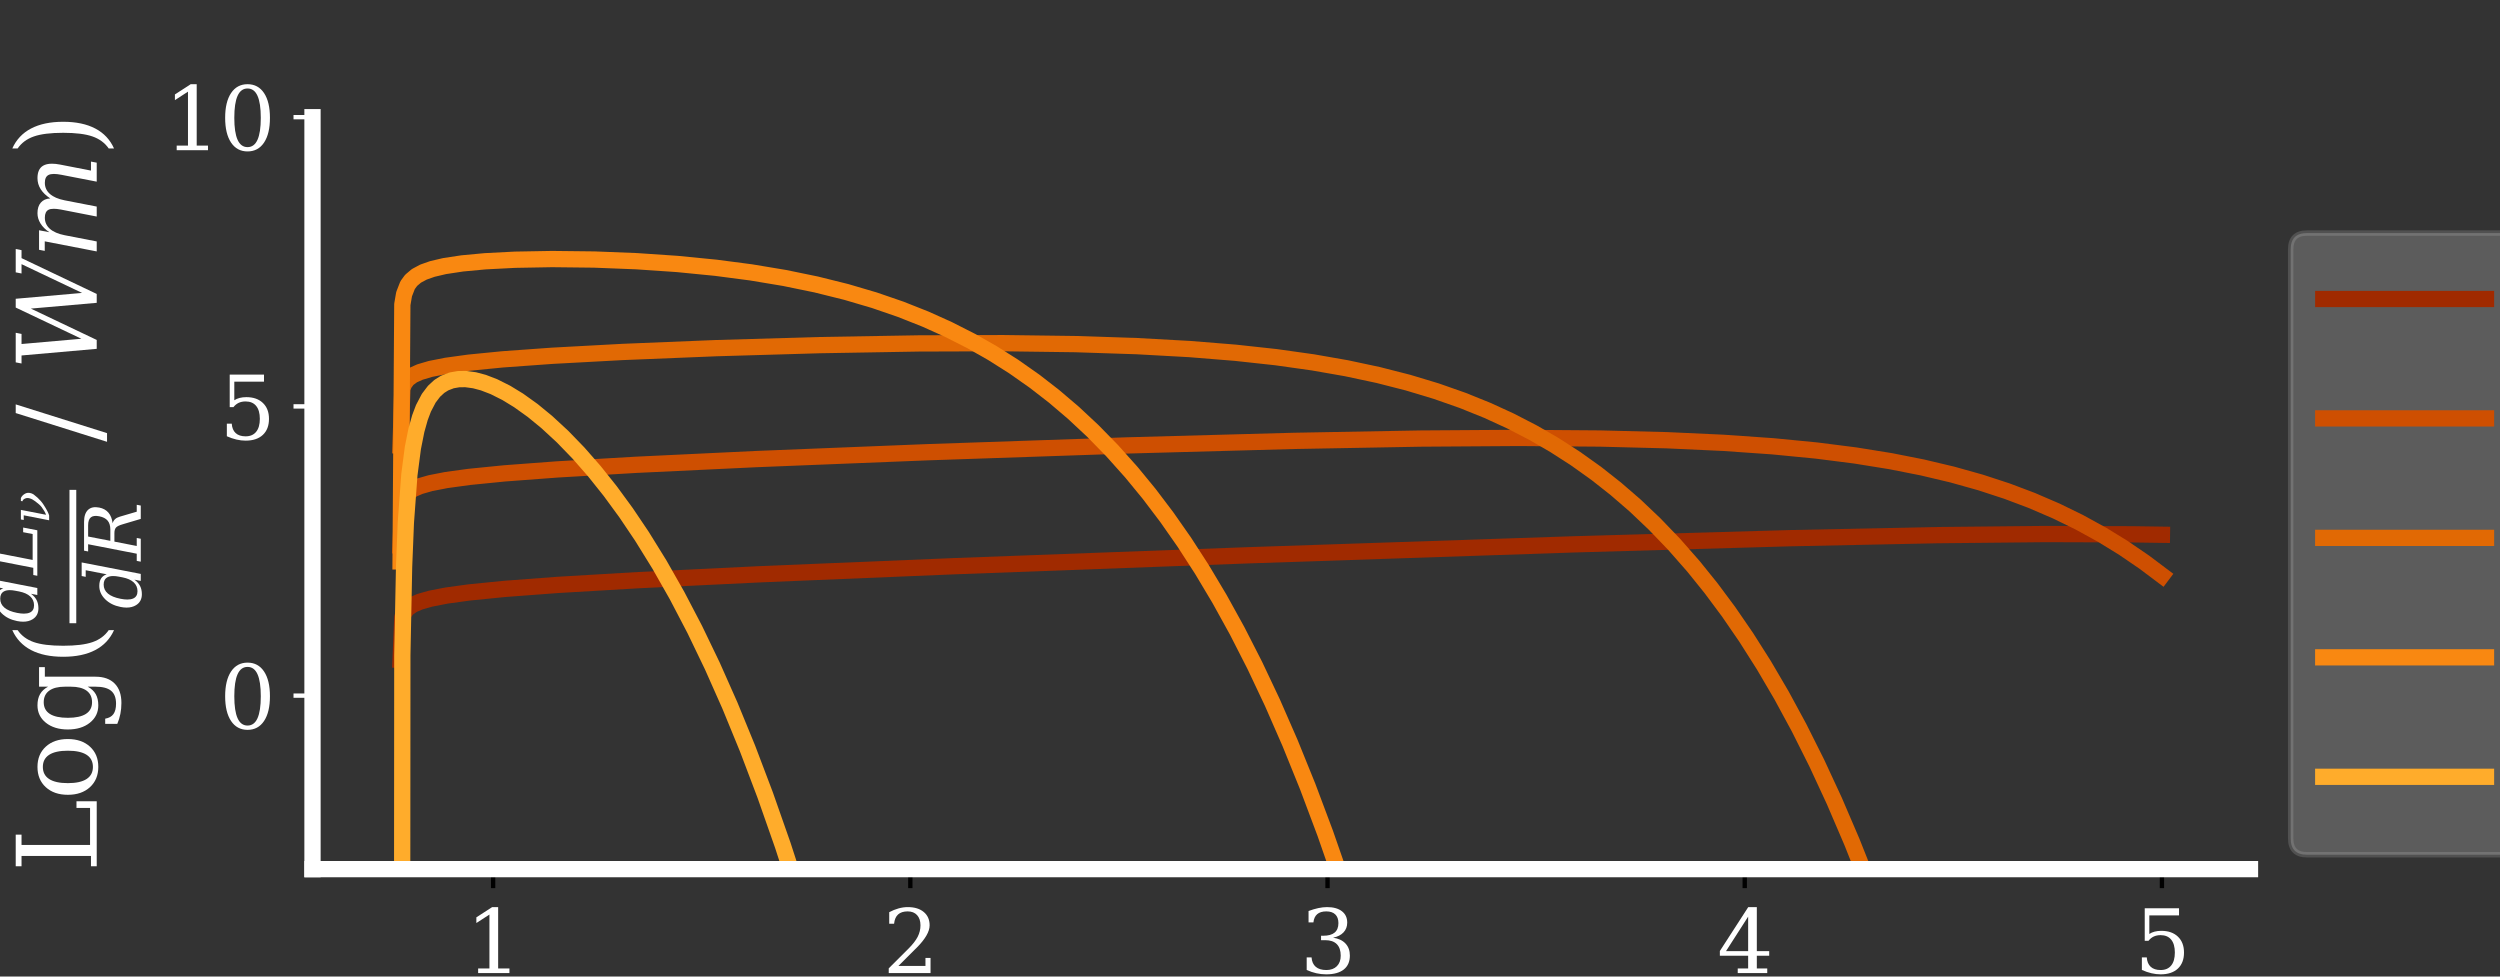 <?xml version="1.0" encoding="utf-8" standalone="no"?>
<!DOCTYPE svg PUBLIC "-//W3C//DTD SVG 1.1//EN"
  "http://www.w3.org/Graphics/SVG/1.1/DTD/svg11.dtd">
<svg xmlns:xlink="http://www.w3.org/1999/xlink" width="460.8pt" height="180pt" viewBox="0 0 460.8 180" xmlns="http://www.w3.org/2000/svg" version="1.1">
 <rect x="0" y="0" width="460.8" height="180" fill="#333333" stroke="none"/>
 <defs>
  <style type="text/css">*{stroke-linejoin: round; stroke-linecap: butt}</style>
 </defs>
 <g id="figure_1">
  <g id="patch_1">
   <path d="M 0 180 
L 460.8 180 
L 460.8 0 
L 0 0 
L 0 180 
z
" style="fill: none"/>
  </g>
  <g id="axes_1">
   <g id="patch_2">
    <path d="M 57.6 160.2 
L 414.72 160.2 
L 414.72 21.6 
L 57.6 21.6 
L 57.6 160.2 
z
" style="fill: none"/>
   </g>
   <g id="matplotlib.axis_1">
    <g id="xtick_1">
     <g id="line2d_1">
      <defs>
       <path id="mee94e895e9" d="M 0 0 
L 0 3.5 
" style="stroke: #000000; stroke-width: 0.8"/>
      </defs>
      <g>
       <use xlink:href="#mee94e895e9" x="90.893" y="160.2" style="stroke: #000000; stroke-width: 0.8"/>
      </g>
     </g>
     <g id="text_1">
      <!-- 1 -->
      <g style="fill: #ffffff" transform="translate(85.803 179.357) scale(0.16 -0.16)">
       <defs>
        <path id="DejaVuSerif-31" d="M 909 0 
L 909 331 
L 1722 331 
L 1722 4213 
L 781 3603 
L 781 4013 
L 1919 4750 
L 2350 4750 
L 2350 331 
L 3163 331 
L 3163 0 
L 909 0 
z
" transform="scale(0.016)"/>
       </defs>
       <use xlink:href="#DejaVuSerif-31"/>
      </g>
     </g>
    </g>
    <g id="xtick_2">
     <g id="line2d_2">
      <g>
       <use xlink:href="#mee94e895e9" x="167.791" y="160.2" style="stroke: #000000; stroke-width: 0.8"/>
      </g>
     </g>
     <g id="text_2">
      <!-- 2 -->
      <g style="fill: #ffffff" transform="translate(162.701 179.357) scale(0.16 -0.16)">
       <defs>
        <path id="DejaVuSerif-32" d="M 819 3553 
L 469 3553 
L 469 4384 
Q 803 4563 1142 4656 
Q 1481 4750 1806 4750 
Q 2534 4750 2956 4397 
Q 3378 4044 3378 3438 
Q 3378 2753 2422 1800 
Q 2347 1728 2309 1691 
L 1131 513 
L 3078 513 
L 3078 1088 
L 3444 1088 
L 3444 0 
L 434 0 
L 434 341 
L 1850 1753 
Q 2319 2222 2519 2614 
Q 2719 3006 2719 3438 
Q 2719 3909 2473 4175 
Q 2228 4441 1797 4441 
Q 1350 4441 1106 4219 
Q 863 3997 819 3553 
z
" transform="scale(0.016)"/>
       </defs>
       <use xlink:href="#DejaVuSerif-32"/>
      </g>
     </g>
    </g>
    <g id="xtick_3">
     <g id="line2d_3">
      <g>
       <use xlink:href="#mee94e895e9" x="244.69" y="160.2" style="stroke: #000000; stroke-width: 0.8"/>
      </g>
     </g>
     <g id="text_3">
      <!-- 3 -->
      <g style="fill: #ffffff" transform="translate(239.6 179.357) scale(0.16 -0.16)">
       <defs>
        <path id="DejaVuSerif-33" d="M 622 4469 
Q 988 4606 1323 4678 
Q 1659 4750 1953 4750 
Q 2638 4750 3022 4454 
Q 3406 4159 3406 3634 
Q 3406 3213 3140 2930 
Q 2875 2647 2388 2547 
Q 2963 2466 3280 2130 
Q 3597 1794 3597 1259 
Q 3597 606 3158 257 
Q 2719 -91 1894 -91 
Q 1528 -91 1179 -12 
Q 831 66 488 225 
L 488 1131 
L 838 1131 
Q 869 681 1141 450 
Q 1413 219 1906 219 
Q 2384 219 2661 495 
Q 2938 772 2938 1253 
Q 2938 1803 2653 2086 
Q 2369 2369 1819 2369 
L 1522 2369 
L 1522 2688 
L 1678 2688 
Q 2225 2688 2498 2914 
Q 2772 3141 2772 3597 
Q 2772 4006 2547 4223 
Q 2322 4441 1900 4441 
Q 1478 4441 1245 4241 
Q 1013 4041 972 3647 
L 622 3647 
L 622 4469 
z
" transform="scale(0.016)"/>
       </defs>
       <use xlink:href="#DejaVuSerif-33"/>
      </g>
     </g>
    </g>
    <g id="xtick_4">
     <g id="line2d_4">
      <g>
       <use xlink:href="#mee94e895e9" x="321.589" y="160.2" style="stroke: #000000; stroke-width: 0.8"/>
      </g>
     </g>
     <g id="text_4">
      <!-- 4 -->
      <g style="fill: #ffffff" transform="translate(316.499 179.357) scale(0.16 -0.16)">
       <defs>
        <path id="DejaVuSerif-34" d="M 2234 1581 
L 2234 4063 
L 641 1581 
L 2234 1581 
z
M 3609 0 
L 1484 0 
L 1484 331 
L 2234 331 
L 2234 1247 
L 197 1247 
L 197 1588 
L 2241 4750 
L 2859 4750 
L 2859 1581 
L 3750 1581 
L 3750 1247 
L 2859 1247 
L 2859 331 
L 3609 331 
L 3609 0 
z
" transform="scale(0.016)"/>
       </defs>
       <use xlink:href="#DejaVuSerif-34"/>
      </g>
     </g>
    </g>
    <g id="xtick_5">
     <g id="line2d_5">
      <g>
       <use xlink:href="#mee94e895e9" x="398.487" y="160.2" style="stroke: #000000; stroke-width: 0.8"/>
      </g>
     </g>
     <g id="text_5">
      <!-- 5 -->
      <g style="fill: #ffffff" transform="translate(393.397 179.357) scale(0.16 -0.16)">
       <defs>
        <path id="DejaVuSerif-35" d="M 3219 4666 
L 3219 4153 
L 1081 4153 
L 1081 2816 
Q 1244 2928 1461 2984 
Q 1678 3041 1947 3041 
Q 2703 3041 3140 2622 
Q 3578 2203 3578 1478 
Q 3578 738 3136 323 
Q 2694 -91 1894 -91 
Q 1572 -91 1234 -12 
Q 897 66 544 225 
L 544 1131 
L 897 1131 
Q 925 688 1179 453 
Q 1434 219 1894 219 
Q 2388 219 2653 544 
Q 2919 869 2919 1478 
Q 2919 2084 2655 2407 
Q 2391 2731 1894 2731 
Q 1613 2731 1398 2631 
Q 1184 2531 1019 2322 
L 750 2322 
L 750 4666 
L 3219 4666 
z
" transform="scale(0.016)"/>
       </defs>
       <use xlink:href="#DejaVuSerif-35"/>
      </g>
     </g>
    </g>
    <g id="text_6">
     <!-- Log(Radius / $R_g$) -->
     <g style="fill: #ffffff" transform="translate(152.56 201.885) scale(0.2 -0.2)">
      <defs>
       <path id="DejaVuSerif-4c" d="M 353 0 
L 353 331 
L 947 331 
L 947 4331 
L 353 4331 
L 353 4666 
L 2175 4666 
L 2175 4331 
L 1581 4331 
L 1581 384 
L 3713 384 
L 3713 1166 
L 4097 1166 
L 4097 0 
L 353 0 
z
" transform="scale(0.016)"/>
       <path id="DejaVuSerif-6f" d="M 1925 219 
Q 2388 219 2623 584 
Q 2859 950 2859 1663 
Q 2859 2375 2623 2739 
Q 2388 3103 1925 3103 
Q 1463 3103 1227 2739 
Q 991 2375 991 1663 
Q 991 950 1228 584 
Q 1466 219 1925 219 
z
M 1925 -91 
Q 1200 -91 759 389 
Q 319 869 319 1663 
Q 319 2456 758 2934 
Q 1197 3413 1925 3413 
Q 2653 3413 3092 2934 
Q 3531 2456 3531 1663 
Q 3531 869 3092 389 
Q 2653 -91 1925 -91 
z
" transform="scale(0.016)"/>
       <path id="DejaVuSerif-67" d="M 3359 2988 
L 3359 72 
Q 3359 -644 2965 -1033 
Q 2572 -1422 1844 -1422 
Q 1516 -1422 1216 -1362 
Q 916 -1303 641 -1184 
L 641 -488 
L 941 -488 
Q 997 -813 1206 -963 
Q 1416 -1113 1806 -1113 
Q 2313 -1113 2548 -827 
Q 2784 -541 2784 72 
L 2784 519 
Q 2616 206 2355 57 
Q 2094 -91 1709 -91 
Q 1097 -91 708 395 
Q 319 881 319 1663 
Q 319 2444 706 2928 
Q 1094 3413 1709 3413 
Q 2094 3413 2355 3264 
Q 2616 3116 2784 2803 
L 2784 3322 
L 3909 3322 
L 3909 2988 
L 3359 2988 
z
M 2784 1825 
Q 2784 2422 2554 2737 
Q 2325 3053 1888 3053 
Q 1444 3053 1217 2703 
Q 991 2353 991 1663 
Q 991 975 1217 622 
Q 1444 269 1888 269 
Q 2325 269 2554 583 
Q 2784 897 2784 1497 
L 2784 1825 
z
" transform="scale(0.016)"/>
       <path id="DejaVuSerif-28" d="M 2041 -997 
Q 1281 -656 893 83 
Q 506 822 506 1931 
Q 506 3044 893 3783 
Q 1281 4522 2041 4863 
L 2041 4556 
Q 1559 4225 1350 3623 
Q 1141 3022 1141 1931 
Q 1141 844 1350 242 
Q 1559 -359 2041 -691 
L 2041 -997 
z
" transform="scale(0.016)"/>
       <path id="DejaVuSerif-52" d="M 3066 2316 
Q 3284 2256 3442 2114 
Q 3600 1972 3725 1716 
L 4403 331 
L 4972 331 
L 4972 0 
L 3872 0 
L 3144 1484 
Q 2934 1916 2759 2042 
Q 2584 2169 2278 2169 
L 1581 2169 
L 1581 331 
L 2241 331 
L 2241 0 
L 353 0 
L 353 331 
L 947 331 
L 947 4331 
L 353 4331 
L 353 4666 
L 2719 4666 
Q 3400 4666 3770 4341 
Q 4141 4016 4141 3419 
Q 4141 2938 3870 2661 
Q 3600 2384 3066 2316 
z
M 1581 2503 
L 2503 2503 
Q 2975 2503 3200 2726 
Q 3425 2950 3425 3419 
Q 3425 3888 3200 4109 
Q 2975 4331 2503 4331 
L 1581 4331 
L 1581 2503 
z
" transform="scale(0.016)"/>
       <path id="DejaVuSerif-61" d="M 2547 1044 
L 2547 1747 
L 1806 1747 
Q 1378 1747 1168 1562 
Q 959 1378 959 997 
Q 959 650 1171 447 
Q 1384 244 1747 244 
Q 2106 244 2326 466 
Q 2547 688 2547 1044 
z
M 3122 2075 
L 3122 331 
L 3634 331 
L 3634 0 
L 2547 0 
L 2547 359 
Q 2356 128 2106 18 
Q 1856 -91 1522 -91 
Q 969 -91 644 203 
Q 319 497 319 997 
Q 319 1513 691 1797 
Q 1063 2081 1741 2081 
L 2547 2081 
L 2547 2309 
Q 2547 2688 2317 2895 
Q 2088 3103 1672 3103 
Q 1328 3103 1125 2947 
Q 922 2791 872 2484 
L 575 2484 
L 575 3156 
Q 875 3284 1158 3348 
Q 1441 3413 1709 3413 
Q 2400 3413 2761 3070 
Q 3122 2728 3122 2075 
z
" transform="scale(0.016)"/>
       <path id="DejaVuSerif-64" d="M 3359 331 
L 3909 331 
L 3909 0 
L 2784 0 
L 2784 519 
Q 2616 206 2355 57 
Q 2094 -91 1709 -91 
Q 1097 -91 708 395 
Q 319 881 319 1663 
Q 319 2444 706 2928 
Q 1094 3413 1709 3413 
Q 2094 3413 2355 3264 
Q 2616 3116 2784 2803 
L 2784 4531 
L 2241 4531 
L 2241 4863 
L 3359 4863 
L 3359 331 
z
M 2784 1497 
L 2784 1825 
Q 2784 2422 2554 2737 
Q 2325 3053 1888 3053 
Q 1444 3053 1217 2703 
Q 991 2353 991 1663 
Q 991 975 1217 622 
Q 1444 269 1888 269 
Q 2325 269 2554 583 
Q 2784 897 2784 1497 
z
" transform="scale(0.016)"/>
       <path id="DejaVuSerif-69" d="M 622 4353 
Q 622 4497 726 4603 
Q 831 4709 978 4709 
Q 1122 4709 1226 4603 
Q 1331 4497 1331 4353 
Q 1331 4206 1228 4103 
Q 1125 4000 978 4000 
Q 831 4000 726 4103 
Q 622 4206 622 4353 
z
M 1356 331 
L 1900 331 
L 1900 0 
L 231 0 
L 231 331 
L 781 331 
L 781 2988 
L 231 2988 
L 231 3322 
L 1356 3322 
L 1356 331 
z
" transform="scale(0.016)"/>
       <path id="DejaVuSerif-75" d="M 2266 3322 
L 3341 3322 
L 3341 331 
L 3884 331 
L 3884 0 
L 2766 0 
L 2766 588 
Q 2606 256 2353 82 
Q 2100 -91 1766 -91 
Q 1213 -91 952 223 
Q 691 538 691 1209 
L 691 2988 
L 172 2988 
L 172 3322 
L 1269 3322 
L 1269 1388 
Q 1269 781 1417 556 
Q 1566 331 1947 331 
Q 2347 331 2556 625 
Q 2766 919 2766 1478 
L 2766 2988 
L 2266 2988 
L 2266 3322 
z
" transform="scale(0.016)"/>
       <path id="DejaVuSerif-73" d="M 359 184 
L 359 959 
L 691 959 
Q 703 588 923 403 
Q 1144 219 1575 219 
Q 1963 219 2166 364 
Q 2369 509 2369 788 
Q 2369 1006 2220 1140 
Q 2072 1275 1594 1428 
L 1178 1569 
Q 750 1706 558 1912 
Q 366 2119 366 2438 
Q 366 2894 700 3153 
Q 1034 3413 1625 3413 
Q 1888 3413 2178 3344 
Q 2469 3275 2778 3144 
L 2778 2419 
L 2447 2419 
Q 2434 2741 2221 2922 
Q 2009 3103 1644 3103 
Q 1281 3103 1095 2975 
Q 909 2847 909 2591 
Q 909 2381 1050 2254 
Q 1191 2128 1613 1997 
L 2069 1856 
Q 2541 1709 2748 1489 
Q 2956 1269 2956 922 
Q 2956 450 2595 179 
Q 2234 -91 1600 -91 
Q 1278 -91 972 -22 
Q 666 47 359 184 
z
" transform="scale(0.016)"/>
       <path id="DejaVuSerif-20" transform="scale(0.016)"/>
       <path id="DejaVuSerif-2f" d="M 1656 4666 
L 2156 4666 
L 500 -594 
L 0 -594 
L 1656 4666 
z
" transform="scale(0.016)"/>
       <path id="DejaVuSerif-Italic-52" d="M 3066 2316 
Q 3272 2256 3403 2114 
Q 3534 1972 3609 1716 
L 4016 331 
L 4584 331 
L 4522 0 
L 3422 0 
L 2981 1484 
Q 2856 1916 2706 2042 
Q 2556 2169 2250 2169 
L 1553 2169 
L 1194 331 
L 1853 331 
L 1791 0 
L -97 0 
L -34 331 
L 559 331 
L 1338 4331 
L 744 4331 
L 809 4666 
L 3175 4666 
Q 3856 4666 4164 4341 
Q 4472 4016 4356 3419 
Q 4263 2938 3938 2661 
Q 3613 2384 3066 2316 
z
M 1619 2503 
L 2541 2503 
Q 3013 2503 3280 2726 
Q 3547 2950 3639 3419 
Q 3731 3888 3548 4109 
Q 3366 4331 2894 4331 
L 1972 4331 
L 1619 2503 
z
" transform="scale(0.016)"/>
       <path id="DejaVuSerif-Italic-67" d="M 3822 3322 
L 3188 72 
Q 3044 -672 2581 -1031 
Q 2078 -1422 1381 -1422 
Q 1053 -1422 765 -1362 
Q 478 -1303 225 -1184 
L 363 -488 
L 663 -488 
Q 653 -813 834 -963 
Q 1016 -1113 1406 -1113 
Q 1913 -1113 2203 -825 
Q 2494 -544 2613 72 
L 2700 519 
Q 2472 206 2181 57 
Q 1891 -91 1525 -91 
Q 975 -91 697 281 
Q 522 516 503 841 
Q 491 1031 534 1256 
Q 750 2359 1516 2928 
Q 2169 3409 2931 3413 
Q 3631 3416 3822 3322 
z
M 3184 2988 
Q 3181 3094 2844 3094 
Q 2234 3094 1775 2625 
Q 1316 2153 1147 1297 
Q 1100 1044 1113 853 
Q 1125 659 1203 528 
Q 1356 269 1756 269 
Q 2194 269 2484 583 
Q 2775 897 2891 1497 
L 2953 1825 
L 3184 2988 
z
" transform="scale(0.016)"/>
       <path id="DejaVuSerif-29" d="M 453 -997 
L 453 -691 
Q 934 -359 1145 242 
Q 1356 844 1356 1931 
Q 1356 3022 1145 3623 
Q 934 4225 453 4556 
L 453 4863 
Q 1216 4522 1603 3783 
Q 1991 3044 1991 1931 
Q 1991 822 1603 83 
Q 1216 -656 453 -997 
z
" transform="scale(0.016)"/>
      </defs>
      <use xlink:href="#DejaVuSerif-4c" transform="translate(0 0.016)"/>
      <use xlink:href="#DejaVuSerif-6f" transform="translate(66.406 0.016)"/>
      <use xlink:href="#DejaVuSerif-67" transform="translate(126.611 0.016)"/>
      <use xlink:href="#DejaVuSerif-28" transform="translate(190.625 0.016)"/>
      <use xlink:href="#DejaVuSerif-52" transform="translate(229.639 0.016)"/>
      <use xlink:href="#DejaVuSerif-61" transform="translate(304.932 0.016)"/>
      <use xlink:href="#DejaVuSerif-64" transform="translate(364.551 0.016)"/>
      <use xlink:href="#DejaVuSerif-69" transform="translate(428.564 0.016)"/>
      <use xlink:href="#DejaVuSerif-75" transform="translate(460.547 0.016)"/>
      <use xlink:href="#DejaVuSerif-73" transform="translate(524.951 0.016)"/>
      <use xlink:href="#DejaVuSerif-20" transform="translate(576.27 0.016)"/>
      <use xlink:href="#DejaVuSerif-2f" transform="translate(608.057 0.016)"/>
      <use xlink:href="#DejaVuSerif-20" transform="translate(641.748 0.016)"/>
      <use xlink:href="#DejaVuSerif-Italic-52" transform="translate(673.535 0.016)"/>
      <use xlink:href="#DejaVuSerif-Italic-67" transform="translate(748.828 -15.556) scale(0.7)"/>
      <use xlink:href="#DejaVuSerif-29" transform="translate(796.233 0.016)"/>
     </g>
    </g>
   </g>
   <g id="matplotlib.axis_2">
    <g id="ytick_1">
     <g id="line2d_6">
      <defs>
       <path id="m5a74881be3" d="M 0 0 
L -3.5 0 
" style="stroke: #ffffff; stroke-width: 0.8"/>
      </defs>
      <g>
       <use xlink:href="#m5a74881be3" x="57.6" y="128.215" style="fill: #ffffff; stroke: #ffffff; stroke-width: 0.8"/>
      </g>
     </g>
     <g id="text_7">
      <!-- 0 -->
      <g style="fill: #ffffff" transform="translate(40.42 134.294) scale(0.16 -0.16)">
       <defs>
        <path id="DejaVuSerif-30" d="M 2034 219 
Q 2513 219 2750 744 
Q 2988 1269 2988 2328 
Q 2988 3391 2750 3916 
Q 2513 4441 2034 4441 
Q 1556 4441 1318 3916 
Q 1081 3391 1081 2328 
Q 1081 1269 1318 744 
Q 1556 219 2034 219 
z
M 2034 -91 
Q 1275 -91 848 546 
Q 422 1184 422 2328 
Q 422 3475 848 4112 
Q 1275 4750 2034 4750 
Q 2797 4750 3222 4112 
Q 3647 3475 3647 2328 
Q 3647 1184 3222 546 
Q 2797 -91 2034 -91 
z
" transform="scale(0.016)"/>
       </defs>
       <use xlink:href="#DejaVuSerif-30"/>
      </g>
     </g>
    </g>
    <g id="ytick_2">
     <g id="line2d_7">
      <g>
       <use xlink:href="#m5a74881be3" x="57.6" y="74.908" style="fill: #ffffff; stroke: #ffffff; stroke-width: 0.8"/>
      </g>
     </g>
     <g id="text_8">
      <!-- 5 -->
      <g style="fill: #ffffff" transform="translate(40.42 80.986) scale(0.16 -0.16)">
       <use xlink:href="#DejaVuSerif-35"/>
      </g>
     </g>
    </g>
    <g id="ytick_3">
     <g id="line2d_8">
      <g>
       <use xlink:href="#m5a74881be3" x="57.6" y="21.6" style="fill: #ffffff; stroke: #ffffff; stroke-width: 0.8"/>
      </g>
     </g>
     <g id="text_9">
      <!-- 10 -->
      <g style="fill: #ffffff" transform="translate(30.24 27.679) scale(0.16 -0.16)">
       <use xlink:href="#DejaVuSerif-31"/>
       <use xlink:href="#DejaVuSerif-30" x="63.623"/>
      </g>
     </g>
    </g>
    <g id="text_10">
     <!-- Log($\frac{dL_{\nu}}{dR}$ / $Wm$) -->
     <g style="fill: #ffffff" transform="translate(17.84 160.8) rotate(-90) scale(0.2 -0.2)">
      <defs>
       <path id="DejaVuSerif-Italic-64" d="M 3841 4863 
L 2897 0 
L 2322 0 
L 2422 519 
Q 2191 206 1902 57 
Q 1613 -91 1228 -91 
Q 616 -91 322 394 
Q 125 716 125 1166 
Q 125 1397 178 1663 
Q 331 2444 812 2928 
Q 1294 3413 1909 3413 
Q 2294 3413 2525 3264 
Q 2756 3116 2866 2803 
L 3200 4531 
L 2656 4531 
L 2722 4863 
L 3841 4863 
z
M 2613 1497 
L 2675 1825 
Q 2722 2069 2722 2266 
Q 2722 2550 2622 2738 
Q 2456 3053 2019 3053 
Q 1575 3053 1279 2703 
Q 984 2353 850 1663 
Q 788 1347 788 1103 
Q 788 813 875 622 
Q 1031 269 1475 269 
Q 1913 269 2203 583 
Q 2494 897 2613 1497 
z
" transform="scale(0.016)"/>
       <path id="DejaVuSerif-Italic-4c" d="M -97 0 
L -34 331 
L 559 331 
L 1338 4331 
L 744 4331 
L 809 4666 
L 2631 4666 
L 2566 4331 
L 1972 4331 
L 1206 384 
L 3338 384 
L 3488 1166 
L 3872 1166 
L 3647 0 
L -97 0 
z
" transform="scale(0.016)"/>
       <path id="DejaVuSerif-Italic-3bd" d="M 1103 363 
Q 1516 513 1997 875 
Q 2291 1094 2691 1638 
Q 2950 1975 3034 2288 
Q 3116 2575 3025 2794 
Q 2906 3097 2691 3138 
L 2725 3322 
L 3075 3322 
Q 3400 3169 3584 2828 
Q 3728 2566 3666 2247 
Q 3622 2016 3494 1825 
Q 3400 1688 3116 1366 
Q 2738 950 2297 663 
Q 1494 138 1034 0 
L 456 0 
L 1041 2988 
L 491 2988 
L 553 3322 
L 1678 3322 
L 1103 363 
z
" transform="scale(0.016)"/>
       <path id="DejaVuSerif-Italic-57" d="M 4425 0 
L 3913 0 
L 3581 3794 
L 1775 0 
L 1263 0 
L 881 4331 
L 419 4331 
L 484 4666 
L 2188 4666 
L 2122 4331 
L 1541 4331 
L 1844 884 
L 3641 4666 
L 4147 4666 
L 4484 844 
L 6141 4331 
L 5603 4331 
L 5669 4666 
L 7013 4666 
L 6947 4331 
L 6488 4331 
L 4425 0 
z
" transform="scale(0.016)"/>
       <path id="DejaVuSerif-Italic-6d" d="M 3503 2675 
Q 3741 3041 4034 3227 
Q 4328 3413 4672 3413 
Q 5194 3413 5388 3088 
Q 5503 2894 5503 2578 
Q 5503 2372 5453 2113 
L 5106 331 
L 5625 331 
L 5563 0 
L 4469 0 
L 4866 2047 
Q 4913 2291 4913 2466 
Q 4913 2659 4856 2772 
Q 4750 2988 4403 2988 
Q 4019 2988 3761 2697 
Q 3503 2406 3394 1850 
L 3034 0 
L 2459 0 
L 2863 2069 
Q 2906 2303 2906 2472 
Q 2906 2666 2850 2775 
Q 2741 2988 2394 2988 
Q 2009 2988 1751 2697 
Q 1494 2406 1384 1850 
L 1025 0 
L 450 0 
L 1031 2994 
L 481 2994 
L 544 3322 
L 1669 3322 
L 1556 2731 
Q 1778 3063 2059 3238 
Q 2341 3413 2653 3413 
Q 3041 3413 3262 3220 
Q 3484 3028 3503 2675 
z
" transform="scale(0.016)"/>
      </defs>
      <use xlink:href="#DejaVuSerif-4c" transform="translate(0 0.059)"/>
      <use xlink:href="#DejaVuSerif-6f" transform="translate(66.406 0.059)"/>
      <use xlink:href="#DejaVuSerif-67" transform="translate(126.611 0.059)"/>
      <use xlink:href="#DejaVuSerif-28" transform="translate(190.625 0.059)"/>
      <use xlink:href="#DejaVuSerif-Italic-64" transform="translate(229.639 54.811) scale(0.7)"/>
      <use xlink:href="#DejaVuSerif-Italic-4c" transform="translate(274.448 54.811) scale(0.7)"/>
      <use xlink:href="#DejaVuSerif-Italic-3bd" transform="translate(320.933 43.911) scale(0.49)"/>
      <use xlink:href="#DejaVuSerif-Italic-64" transform="translate(242.639 -40.528) scale(0.7)"/>
      <use xlink:href="#DejaVuSerif-Italic-52" transform="translate(287.448 -40.528) scale(0.7)"/>
      <use xlink:href="#DejaVuSerif-20" transform="translate(365.037 0.059)"/>
      <use xlink:href="#DejaVuSerif-2f" transform="translate(396.824 0.059)"/>
      <use xlink:href="#DejaVuSerif-20" transform="translate(430.515 0.059)"/>
      <use xlink:href="#DejaVuSerif-Italic-57" transform="translate(462.303 0.059)"/>
      <use xlink:href="#DejaVuSerif-Italic-6d" transform="translate(565.086 0.059)"/>
      <use xlink:href="#DejaVuSerif-29" transform="translate(659.91 0.059)"/>
      <path d="M 229.639 18.911 
L 229.639 25.161 
L 352.537 25.161 
L 352.537 18.911 
L 229.639 18.911 
z
"/>
     </g>
    </g>
   </g>
   <g id="line2d_9">
    <path d="M 73.833 121.626 
L 74.157 113.764 
L 74.482 112.953 
L 75.131 112.133 
L 76.105 111.459 
L 77.404 110.902 
L 79.352 110.347 
L 82.274 109.778 
L 86.494 109.198 
L 92.987 108.548 
L 102.727 107.815 
L 117.661 106.934 
L 140.387 105.835 
L 175.774 104.366 
L 229.992 102.354 
L 290.053 100.336 
L 329.985 99.198 
L 356.931 98.64 
L 377.06 98.434 
L 392.968 98.486 
L 398.487 98.566 
L 398.487 98.566 
" clip-path="url(#p4b7d7dfb57)" style="fill: none; stroke: #a02a00; stroke-width: 3; stroke-linecap: square"/>
   </g>
   <g id="line2d_10">
    <path d="M 73.833 100.565 
L 74.157 92.489 
L 74.482 91.67 
L 75.131 90.844 
L 76.105 90.167 
L 77.404 89.607 
L 79.352 89.051 
L 82.274 88.481 
L 86.494 87.901 
L 92.987 87.253 
L 102.727 86.523 
L 117.336 85.668 
L 139.413 84.617 
L 170.904 83.355 
L 207.59 82.106 
L 238.433 81.265 
L 261.808 80.837 
L 279.988 80.714 
L 294.922 80.83 
L 307.259 81.143 
L 317.648 81.622 
L 326.739 82.257 
L 334.855 83.046 
L 341.997 83.958 
L 348.49 85.005 
L 354.334 86.16 
L 359.853 87.469 
L 365.048 88.926 
L 369.918 90.52 
L 374.463 92.232 
L 379.008 94.188 
L 383.229 96.248 
L 387.449 98.567 
L 391.345 100.961 
L 395.241 103.622 
L 398.487 106.062 
L 398.487 106.062 
" clip-path="url(#p4b7d7dfb57)" style="fill: none; stroke: #ce4f01; stroke-width: 3; stroke-linecap: square"/>
   </g>
   <g id="line2d_11">
    <path d="M 73.833 82.121 
L 74.157 71.657 
L 74.482 70.762 
L 75.131 69.875 
L 76.105 69.158 
L 77.404 68.574 
L 79.352 67.999 
L 82.274 67.421 
L 86.494 66.841 
L 92.663 66.234 
L 101.753 65.578 
L 114.739 64.874 
L 131.946 64.173 
L 151.101 63.614 
L 169.281 63.301 
L 184.865 63.25 
L 198.175 63.426 
L 209.538 63.799 
L 219.278 64.338 
L 227.719 65.02 
L 235.186 65.834 
L 242.004 66.792 
L 248.172 67.872 
L 254.016 69.118 
L 259.535 70.528 
L 264.73 72.095 
L 269.599 73.805 
L 274.145 75.64 
L 278.365 77.574 
L 282.586 79.754 
L 286.481 82.007 
L 290.377 84.513 
L 294.273 87.296 
L 297.844 90.113 
L 301.416 93.205 
L 304.987 96.597 
L 308.558 100.312 
L 312.129 104.378 
L 315.376 108.404 
L 318.622 112.768 
L 321.869 117.495 
L 325.115 122.613 
L 328.362 128.152 
L 331.608 134.143 
L 334.855 140.621 
L 338.102 147.623 
L 341.348 155.187 
L 344.595 163.357 
L 347.841 172.178 
L 350.857 181 
L 350.857 181 
" clip-path="url(#p4b7d7dfb57)" style="fill: none; stroke: #e16904; stroke-width: 3; stroke-linecap: square"/>
   </g>
   <g id="line2d_12">
    <path d="M 73.833 103.481 
L 74.157 56.118 
L 74.482 54.223 
L 75.131 52.555 
L 75.781 51.67 
L 76.755 50.847 
L 78.053 50.152 
L 79.677 49.579 
L 81.949 49.044 
L 85.196 48.552 
L 89.416 48.157 
L 94.935 47.873 
L 101.753 47.75 
L 109.545 47.838 
L 117.336 48.145 
L 124.803 48.652 
L 131.946 49.355 
L 138.439 50.206 
L 144.607 51.234 
L 150.451 52.437 
L 155.97 53.809 
L 161.165 55.34 
L 166.035 57.017 
L 170.58 58.818 
L 174.8 60.719 
L 179.021 62.862 
L 182.917 65.077 
L 186.813 67.542 
L 190.708 70.279 
L 194.28 73.049 
L 197.851 76.089 
L 201.422 79.423 
L 204.993 83.074 
L 208.564 87.07 
L 211.811 91.025 
L 215.057 95.312 
L 218.304 99.955 
L 221.551 104.981 
L 224.797 110.419 
L 228.044 116.301 
L 231.29 122.659 
L 234.537 129.529 
L 237.783 136.951 
L 241.03 144.966 
L 244.276 153.619 
L 247.523 162.957 
L 250.769 173.033 
L 253.173 181 
L 253.173 181 
" clip-path="url(#p4b7d7dfb57)" style="fill: none; stroke: #f98811; stroke-width: 3; stroke-linecap: square"/>
   </g>
   <g id="line2d_13">
    <path d="M 74.116 181 
L 74.157 120.793 
L 74.482 104.459 
L 74.807 96.332 
L 75.456 87.508 
L 76.105 82.547 
L 76.755 79.291 
L 77.404 76.98 
L 78.053 75.262 
L 79.027 73.404 
L 80.001 72.12 
L 80.975 71.224 
L 81.949 70.608 
L 83.248 70.107 
L 84.546 69.883 
L 85.845 69.871 
L 87.468 70.091 
L 89.091 70.523 
L 91.039 71.271 
L 93.312 72.411 
L 95.585 73.799 
L 98.182 75.658 
L 100.779 77.787 
L 103.701 80.488 
L 106.623 83.507 
L 109.545 86.844 
L 112.467 90.504 
L 115.389 94.496 
L 118.31 98.834 
L 121.557 104.078 
L 124.803 109.793 
L 128.05 116.007 
L 131.297 122.751 
L 134.543 130.061 
L 137.79 137.976 
L 141.036 146.538 
L 144.283 155.793 
L 147.529 165.79 
L 150.776 176.583 
L 152.036 181 
L 152.036 181 
" clip-path="url(#p4b7d7dfb57)" style="fill: none; stroke: #ffac2b; stroke-width: 3; stroke-linecap: square"/>
   </g>
   <g id="patch_3">
    <path d="M 57.6 160.2 
L 57.6 21.6 
" style="fill: none; stroke: #ffffff; stroke-width: 3; stroke-linejoin: miter; stroke-linecap: square"/>
   </g>
   <g id="patch_4">
    <path d="M 57.6 160.2 
L 414.72 160.2 
" style="fill: none; stroke: #ffffff; stroke-width: 3; stroke-linejoin: miter; stroke-linecap: square"/>
   </g>
   <g id="legend_1">
    <g id="patch_5">
     <path d="M 425.22 157.546 
L 533.67 157.546 
Q 536.67 157.546 536.67 154.546 
L 536.67 45.96 
Q 536.67 42.96 533.67 42.96 
L 425.22 42.96 
Q 422.22 42.96 422.22 45.96 
L 422.22 154.546 
Q 422.22 157.546 425.22 157.546 
z
" style="fill: #ffffff; opacity: 0.2; stroke: #cccccc; stroke-linejoin: miter"/>
    </g>
    <g id="line2d_14">
     <path d="M 428.22 55.108 
L 443.22 55.108 
L 458.22 55.108 
" style="fill: none; stroke: #a02a00; stroke-width: 3; stroke-linecap: square"/>
    </g>
    <g id="text_11">
     <!-- $\nu = 10^{14}$ -->
     <g style="fill: #ffffff" transform="translate(470.22 60.358) scale(0.15 -0.15)">
      <defs>
       <path id="DejaVuSerif-3d" d="M 678 2894 
L 4684 2894 
L 4684 2394 
L 678 2394 
L 678 2894 
z
M 678 1619 
L 4684 1619 
L 4684 1119 
L 678 1119 
L 678 1619 
z
" transform="scale(0.016)"/>
      </defs>
      <use xlink:href="#DejaVuSerif-Italic-3bd" transform="translate(0 0.713)"/>
      <use xlink:href="#DejaVuSerif-3d" transform="translate(79.756 0.713)"/>
      <use xlink:href="#DejaVuSerif-31" transform="translate(182.51 0.713)"/>
      <use xlink:href="#DejaVuSerif-30" transform="translate(246.133 0.713)"/>
      <use xlink:href="#DejaVuSerif-31" transform="translate(310.664 37.047) scale(0.7)"/>
      <use xlink:href="#DejaVuSerif-34" transform="translate(355.2 37.047) scale(0.7)"/>
     </g>
    </g>
    <g id="line2d_15">
     <path d="M 428.22 77.125 
L 443.22 77.125 
L 458.22 77.125 
" style="fill: none; stroke: #ce4f01; stroke-width: 3; stroke-linecap: square"/>
    </g>
    <g id="text_12">
     <!-- $\nu = 10^{15}$ -->
     <g style="fill: #ffffff" transform="translate(470.22 82.375) scale(0.15 -0.15)">
      <use xlink:href="#DejaVuSerif-Italic-3bd" transform="translate(0 0.713)"/>
      <use xlink:href="#DejaVuSerif-3d" transform="translate(79.756 0.713)"/>
      <use xlink:href="#DejaVuSerif-31" transform="translate(182.51 0.713)"/>
      <use xlink:href="#DejaVuSerif-30" transform="translate(246.133 0.713)"/>
      <use xlink:href="#DejaVuSerif-31" transform="translate(310.664 37.047) scale(0.7)"/>
      <use xlink:href="#DejaVuSerif-35" transform="translate(355.2 37.047) scale(0.7)"/>
     </g>
    </g>
    <g id="line2d_16">
     <path d="M 428.22 99.142 
L 443.22 99.142 
L 458.22 99.142 
" style="fill: none; stroke: #e16904; stroke-width: 3; stroke-linecap: square"/>
    </g>
    <g id="text_13">
     <!-- $\nu = 10^{16}$ -->
     <g style="fill: #ffffff" transform="translate(470.22 104.392) scale(0.15 -0.15)">
      <defs>
       <path id="DejaVuSerif-36" d="M 2094 219 
Q 2534 219 2771 542 
Q 3009 866 3009 1472 
Q 3009 2078 2771 2401 
Q 2534 2725 2094 2725 
Q 1647 2725 1412 2412 
Q 1178 2100 1178 1509 
Q 1178 888 1415 553 
Q 1653 219 2094 219 
z
M 1075 2569 
Q 1288 2803 1556 2918 
Q 1825 3034 2163 3034 
Q 2859 3034 3264 2615 
Q 3669 2197 3669 1472 
Q 3669 763 3233 336 
Q 2797 -91 2069 -91 
Q 1278 -91 853 498 
Q 428 1088 428 2181 
Q 428 3406 931 4078 
Q 1434 4750 2350 4750 
Q 2597 4750 2869 4703 
Q 3141 4656 3425 4563 
L 3425 3794 
L 3072 3794 
Q 3034 4109 2831 4275 
Q 2628 4441 2284 4441 
Q 1678 4441 1381 3981 
Q 1084 3522 1075 2569 
z
" transform="scale(0.016)"/>
      </defs>
      <use xlink:href="#DejaVuSerif-Italic-3bd" transform="translate(0 0.713)"/>
      <use xlink:href="#DejaVuSerif-3d" transform="translate(79.756 0.713)"/>
      <use xlink:href="#DejaVuSerif-31" transform="translate(182.51 0.713)"/>
      <use xlink:href="#DejaVuSerif-30" transform="translate(246.133 0.713)"/>
      <use xlink:href="#DejaVuSerif-31" transform="translate(310.664 37.047) scale(0.7)"/>
      <use xlink:href="#DejaVuSerif-36" transform="translate(355.2 37.047) scale(0.7)"/>
     </g>
    </g>
    <g id="line2d_17">
     <path d="M 428.22 121.159 
L 443.22 121.159 
L 458.22 121.159 
" style="fill: none; stroke: #f98811; stroke-width: 3; stroke-linecap: square"/>
    </g>
    <g id="text_14">
     <!-- $\nu = 10^{17}$ -->
     <g style="fill: #ffffff" transform="translate(470.22 126.409) scale(0.15 -0.15)">
      <defs>
       <path id="DejaVuSerif-37" d="M 3609 4347 
L 1784 0 
L 1319 0 
L 3059 4153 
L 903 4153 
L 903 3578 
L 538 3578 
L 538 4666 
L 3609 4666 
L 3609 4347 
z
" transform="scale(0.016)"/>
      </defs>
      <use xlink:href="#DejaVuSerif-Italic-3bd" transform="translate(0 0.713)"/>
      <use xlink:href="#DejaVuSerif-3d" transform="translate(79.756 0.713)"/>
      <use xlink:href="#DejaVuSerif-31" transform="translate(182.51 0.713)"/>
      <use xlink:href="#DejaVuSerif-30" transform="translate(246.133 0.713)"/>
      <use xlink:href="#DejaVuSerif-31" transform="translate(310.664 37.047) scale(0.7)"/>
      <use xlink:href="#DejaVuSerif-37" transform="translate(355.2 37.047) scale(0.7)"/>
     </g>
    </g>
    <g id="line2d_18">
     <path d="M 428.22 143.176 
L 443.22 143.176 
L 458.22 143.176 
" style="fill: none; stroke: #ffac2b; stroke-width: 3; stroke-linecap: square"/>
    </g>
    <g id="text_15">
     <!-- $\nu = 10^{18}$ -->
     <g style="fill: #ffffff" transform="translate(470.22 148.426) scale(0.15 -0.15)">
      <defs>
       <path id="DejaVuSerif-38" d="M 2981 1275 
Q 2981 1775 2732 2051 
Q 2484 2328 2034 2328 
Q 1584 2328 1336 2051 
Q 1088 1775 1088 1275 
Q 1088 772 1336 495 
Q 1584 219 2034 219 
Q 2484 219 2732 495 
Q 2981 772 2981 1275 
z
M 2853 3541 
Q 2853 3966 2637 4203 
Q 2422 4441 2034 4441 
Q 1650 4441 1433 4203 
Q 1216 3966 1216 3541 
Q 1216 3113 1433 2875 
Q 1650 2638 2034 2638 
Q 2422 2638 2637 2875 
Q 2853 3113 2853 3541 
z
M 2516 2484 
Q 3047 2413 3344 2092 
Q 3641 1772 3641 1275 
Q 3641 619 3225 264 
Q 2809 -91 2034 -91 
Q 1263 -91 845 264 
Q 428 619 428 1275 
Q 428 1772 725 2092 
Q 1022 2413 1556 2484 
Q 1084 2569 832 2842 
Q 581 3116 581 3541 
Q 581 4103 968 4426 
Q 1356 4750 2034 4750 
Q 2713 4750 3100 4426 
Q 3488 4103 3488 3541 
Q 3488 3116 3236 2842 
Q 2984 2569 2516 2484 
z
" transform="scale(0.016)"/>
      </defs>
      <use xlink:href="#DejaVuSerif-Italic-3bd" transform="translate(0 0.713)"/>
      <use xlink:href="#DejaVuSerif-3d" transform="translate(79.756 0.713)"/>
      <use xlink:href="#DejaVuSerif-31" transform="translate(182.51 0.713)"/>
      <use xlink:href="#DejaVuSerif-30" transform="translate(246.133 0.713)"/>
      <use xlink:href="#DejaVuSerif-31" transform="translate(310.664 37.047) scale(0.7)"/>
      <use xlink:href="#DejaVuSerif-38" transform="translate(355.2 37.047) scale(0.7)"/>
     </g>
    </g>
   </g>
  </g>
 </g>
 <defs>
  <clipPath id="p4b7d7dfb57">
   <rect x="57.6" y="21.6" width="357.12" height="138.6"/>
  </clipPath>
 </defs>
</svg>
